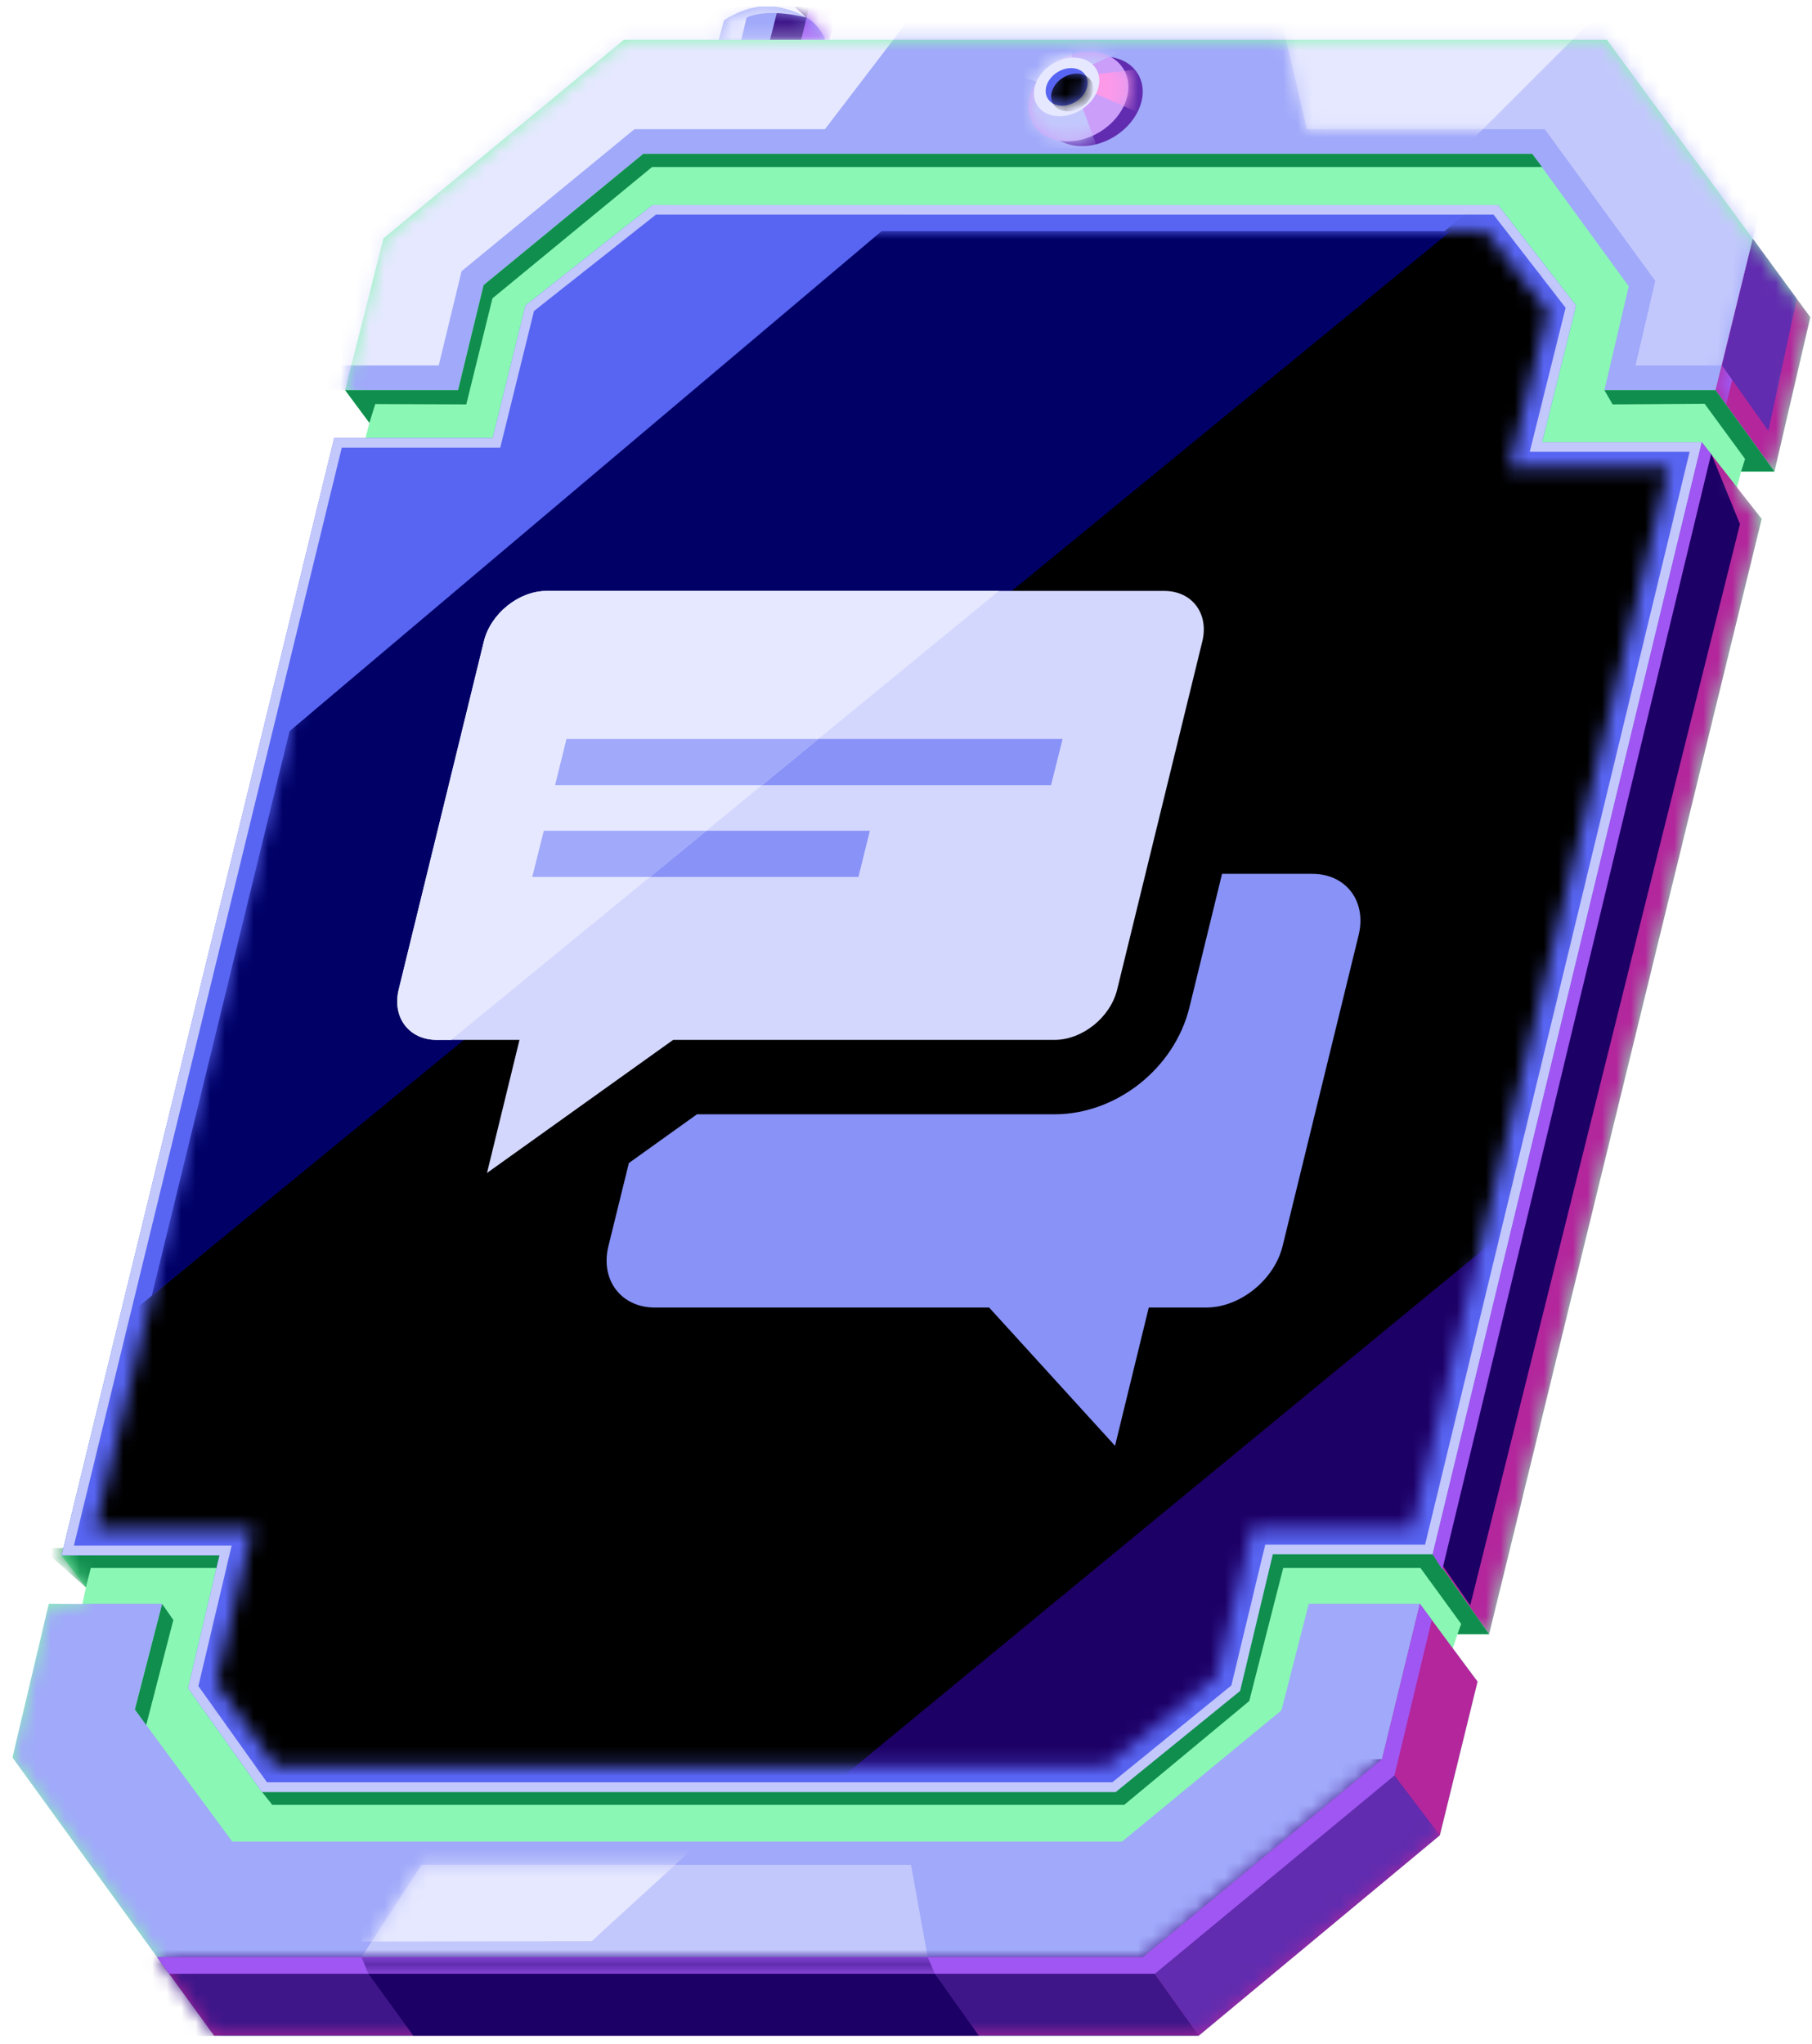 <svg viewBox="0 0 125 141" fill="none" xmlns="http://www.w3.org/2000/svg">
<g clip-path="url(#clip0_3375_12572)">
<path d="M18.606 122.571L14.097 116.231L16.459 106.247H5.576L23.876 31.258H34.801L37.171 21.668L45.376 15.183H102.843L107.591 21.317L105.05 31.541H116.07L98.009 106.179H86.981L84.611 116.052L76.595 122.571H18.606Z" fill="#2D35AD"/>
<path d="M49.397 3.436C49.414 3.385 49.944 1.409 49.944 1.409C49.944 1.409 51.767 0.074 53.76 0.51C55.754 0.947 56.353 1.64 56.9 2.632C56.601 4.001 56.712 3.488 56.712 3.488L49.397 3.436Z" fill="#A0A9FA"/>
<mask id="mask0_3375_12572" style="mask-type:luminance" maskUnits="userSpaceOnUse" x="49" y="0" width="8" height="4">
<path d="M49.397 3.436C49.414 3.385 49.944 1.409 49.944 1.409C49.944 1.409 51.767 0.074 53.76 0.51C55.754 0.947 56.353 1.64 56.9 2.632C56.601 4.001 56.712 3.488 56.712 3.488L49.397 3.436Z" fill="white"/>
</mask>
<g mask="url(#mask0_3375_12572)">
<path d="M56.601 5.327L58.123 -0.953L56.181 -0.979L54.59 5.327H56.601Z" fill="#A056F2"/>
<path d="M54.855 4.446L56.387 -1.843L54.282 -1.868L52.691 4.446H54.855Z" fill="#3E1689"/>
<path d="M50.706 4.445C50.706 4.445 51.245 2.34 51.502 1.211C53.076 0.501 55.625 1.211 55.625 1.211L52.229 -1.835L48.986 -1.86L47.395 4.445H50.706Z" fill="#E6E8FF"/>
</g>
<path d="M124.882 21.882L122.409 32.525H120.108L119.808 33.654L121.528 35.793L102.723 112.732H100.542L100.216 113.699L101.928 116L99.327 126.601L82.703 140.418H14.764L0.862 121.236L3.369 110.636L5.679 110.679L5.927 109.507L4.25 107.291L23.055 30.343L25.194 30.3L25.484 29.171L23.808 26.912L26.451 16.441L43.04 2.743H110.851L124.882 21.882Z" fill="#8AF7B5"/>
<mask id="mask1_3375_12572" style="mask-type:luminance" maskUnits="userSpaceOnUse" x="0" y="2" width="125" height="139">
<path d="M124.882 21.882L122.409 32.525H120.108L119.808 33.654L121.528 35.793L102.723 112.732H100.542L100.216 113.699L101.928 116L99.327 126.601L82.703 140.418H14.764L0.862 121.236L3.369 110.636L5.679 110.679L5.927 109.507L4.25 107.291L23.055 30.343L25.194 30.3L25.484 29.171L23.808 26.912L26.451 16.441L43.04 2.743H110.851L124.882 21.882Z" fill="white"/>
</mask>
<g mask="url(#mask1_3375_12572)">
<path d="M11.958 111.748L11.18 110.636L9.298 117.925L10.076 119.037L11.958 111.748Z" fill="#108E4D"/>
<path d="M118.346 26.912H110.68L112.357 19.751L105.701 10.614H44.375L33.364 19.665L31.602 26.912H22.387V-2.108H125.498L118.346 26.912Z" fill="#A0A9FA"/>
<mask id="mask2_3375_12572" style="mask-type:luminance" maskUnits="userSpaceOnUse" x="22" y="-3" width="104" height="30">
<path d="M118.346 26.912H110.68L112.357 19.751L105.701 10.614H44.375L33.364 19.665L31.602 26.912H22.387V-2.108H125.498L118.346 26.912Z" fill="white"/>
</mask>
<g mask="url(#mask2_3375_12572)">
<path d="M112.827 25.209L114.188 19.374L106.565 8.911H90.155L88.325 1.023L112.194 0.895L122.409 15.661L120.048 25.209H112.827Z" fill="#C3C8FC"/>
<mask id="mask3_3375_12572" style="mask-type:luminance" maskUnits="userSpaceOnUse" x="88" y="0" width="35" height="26">
<path d="M112.827 25.209L114.188 19.374L106.565 8.911H90.155L88.325 1.023L112.194 0.895L122.409 15.661L120.048 25.209H112.827Z" fill="white"/>
</mask>
<g mask="url(#mask3_3375_12572)">
<path d="M61.802 12.368L98.813 -24.635H135.85L89.933 21.274H56.105L61.802 12.368Z" fill="#E6E8FF"/>
</g>
<path d="M56.909 8.912H43.767L31.841 18.708L30.267 25.21H19.273L24.013 8.664L41.791 0.425H63.394L56.909 8.912Z" fill="#E6E8FF"/>
</g>
<path d="M5.927 109.507L6.261 108.164H15.346L16.065 106.786H2.873L5.927 109.507Z" fill="#108E4D"/>
<path d="M120.921 16.475L118.345 26.912L122.409 32.525L124.882 21.882L120.921 16.475Z" fill="#B3269C"/>
<mask id="mask4_3375_12572" style="mask-type:luminance" maskUnits="userSpaceOnUse" x="118" y="16" width="7" height="17">
<path d="M120.921 16.475L118.345 26.912L122.409 32.525L124.882 21.882L120.921 16.475Z" fill="white"/>
</mask>
<g mask="url(#mask4_3375_12572)">
<path d="M120.921 16.475L118.345 26.912L119.073 27.939L121.605 17.424L120.921 16.475Z" fill="#A056F2"/>
</g>
<path d="M117.396 30.506L98.831 107.214L102.723 112.732L121.528 35.793L117.396 30.506Z" fill="#B3269C"/>
<path d="M101.423 110.739L99.498 107.967L118.037 31.275L120.031 36.152L101.423 110.739Z" fill="#1D0066"/>
<path d="M97.949 110.636H90.284L88.401 117.985L77.408 127.037H16.022L9.297 117.925L11.18 110.636H3.369L0.862 121.236L10.838 135.01H78.845L95.34 121.347L97.949 110.636Z" fill="#A0A9FA"/>
<mask id="mask5_3375_12572" style="mask-type:luminance" maskUnits="userSpaceOnUse" x="0" y="110" width="98" height="26">
<path d="M97.949 110.636H90.284L88.401 117.985L77.408 127.037H16.022L9.297 117.925L11.18 110.636H3.369L0.862 121.236L10.838 135.01H78.845L95.34 121.347L97.949 110.636Z" fill="white"/>
</mask>
<g mask="url(#mask5_3375_12572)">
<path d="M29.078 128.645L24.193 136.156H64.207L62.846 128.645H29.078Z" fill="#C3C8FC"/>
<mask id="mask6_3375_12572" style="mask-type:luminance" maskUnits="userSpaceOnUse" x="24" y="128" width="41" height="9">
<path d="M29.078 128.645L24.193 136.156H64.207L62.846 128.645H29.078Z" fill="white"/>
</mask>
<g mask="url(#mask6_3375_12572)">
<path d="M25.887 121.005H54.915L40.816 133.907L24.92 133.932L25.887 121.005Z" fill="#E6E8FF"/>
</g>
</g>
<path d="M118.791 25.21L121.99 29.718L123.949 20.616L120.921 16.475L118.791 25.21Z" fill="#612CAF"/>
</g>
<path d="M111.244 27.896L110.68 26.912H118.345L122.409 32.525H120.108L120.382 31.66L117.592 27.853L111.244 27.896Z" fill="#108E4D"/>
<path d="M105.7 10.614H44.375L33.364 19.666L31.601 26.912H23.807L25.484 29.171L25.886 27.871L32.166 27.896L33.971 20.581L44.982 11.521H106.376L105.7 10.614Z" fill="#108E4D"/>
<path d="M98.83 107.214L117.396 30.506H106.376L108.721 21.077L103.348 14.148H45.017L36.247 21.077L33.989 30.215H23.055L4.25 107.291H15.141L12.976 116.454L18.075 123.615H76.963L85.544 116.642L87.802 107.214H98.83Z" fill="#5865F2"/>
<path d="M102.723 112.732H100.542L100.798 112.022L97.992 108.164H88.521L86.177 117.344L77.553 124.504H18.785L18.075 123.615H76.963L85.544 116.642L87.802 107.214H98.831L102.723 112.732Z" fill="#108E4D"/>
<path d="M101.927 116L100.216 113.699L97.949 110.636L95.34 121.347L78.845 135.01H10.837L14.764 140.417H82.703L99.327 126.6L101.927 116Z" fill="#B3269C"/>
<mask id="mask7_3375_12572" style="mask-type:luminance" maskUnits="userSpaceOnUse" x="10" y="110" width="92" height="31">
<path d="M101.927 116L100.216 113.699L97.949 110.636L95.34 121.347L78.845 135.01H10.837L14.764 140.417H82.703L99.327 126.6L101.927 116Z" fill="white"/>
</mask>
<g mask="url(#mask7_3375_12572)">
<path d="M78.845 135.011L82.703 140.418L87.392 148.836H1.82L14.388 122.34L95.34 121.348" fill="#3E1689"/>
<path d="M95.34 121.348L99.326 126.601L82.703 140.418L78.845 135.011L95.34 121.348Z" fill="#612CAF"/>
</g>
<path d="M98.83 107.214L117.396 30.506H106.376L108.721 21.077L103.348 14.148H45.017L36.247 21.077L33.989 30.215H23.055L4.25 107.291H15.141L12.976 116.454L18.075 123.615H76.963L85.544 116.642L87.802 107.214H98.83Z" fill="#C3C8FC"/>
<path d="M18.418 122.948L13.686 116.309L15.979 106.624H5.097L23.576 30.882H34.51L36.837 21.454L45.248 14.807H103.031L108.002 21.232L105.529 31.165H116.557L98.308 106.555H87.281L84.945 116.266L76.732 122.948H18.418Z" fill="#5865F2"/>
<path d="M18.999 121.818L14.91 116.069L17.408 105.494H6.534L24.466 32.011H35.392L37.847 22.104L45.641 15.944H102.475L106.77 21.488L104.083 32.294H115.111L97.419 105.417H86.382L83.935 115.633L76.329 121.818H18.999Z" fill="#5865F2"/>
<path d="M18.999 121.818L14.91 116.069L17.408 105.494H6.534L24.466 32.011H35.392L37.847 22.104L45.641 15.944H102.475L106.77 21.488L104.083 32.294H115.111L97.419 105.417H86.382L83.935 115.633L76.329 121.818H18.999Z" fill="#5865F2"/>
<mask id="mask8_3375_12572" style="mask-type:luminance" maskUnits="userSpaceOnUse" x="6" y="15" width="110" height="107">
<path d="M18.999 121.818L14.91 116.069L17.408 105.494H6.534L24.466 32.011H35.392L37.847 22.104L45.641 15.944H102.475L106.77 21.488L104.083 32.294H115.111L97.419 105.417H86.382L83.935 115.633L76.329 121.818H18.999Z" fill="white"/>
</mask>
<g mask="url(#mask8_3375_12572)">
<path d="M13.55 187.652C13.738 186.566 140.632 82.574 140.632 82.574L171.62 120.834L28.744 241.886L13.55 187.661V187.652Z" fill="#161A8A"/>
<path d="M-32.351 125.343C-32.094 123.871 140.889 -17.893 140.889 -17.893L183.127 34.27L-11.638 199.271L-32.351 125.343Z" fill="black"/>
<path d="M19.975 50.431L60.819 15.944H100.08L10.47 89.384L19.975 50.431Z" fill="#000066"/>
<path d="M-10.414 179.773C-10.158 178.293 162.825 36.537 162.825 36.537L205.064 88.7L10.299 253.692L-10.414 179.764V179.773Z" fill="#1D0066"/>
<path d="M31.645 162.404C31.833 161.318 158.727 57.326 158.727 57.326L189.715 95.586L46.848 216.629L31.653 162.404H31.645Z" fill="#000066"/>
<path d="M-126.281 119.003C-125.896 116.796 132.539 -95.003 132.539 -95.003L158.496 -66.933L-132.484 179.593L-126.281 119.003Z" fill="#5865F2"/>
</g>
<path d="M98.984 112.03L97.949 110.636L95.34 121.347L78.845 135.01H10.837L11.676 136.157H79.666L96.195 122.477L98.77 111.748" fill="#A056F2"/>
<mask id="mask9_3375_12572" style="mask-type:luminance" maskUnits="userSpaceOnUse" x="10" y="110" width="89" height="27">
<path d="M98.984 112.03L97.949 110.636L95.34 121.347L78.845 135.01H10.837L11.676 136.157H79.666L96.195 122.477L98.77 111.748" fill="white"/>
</mask>
<g mask="url(#mask9_3375_12572)">
<path d="M64.489 136.157L64.001 135.011H24.937L25.416 136.157H64.489Z" fill="#612CAF"/>
</g>
<path d="M117.396 30.506L98.831 107.214L99.498 108.275L118.038 31.327L117.396 30.506Z" fill="#A056F2"/>
<path d="M76.884 9.417C78.597 8.359 79.314 6.416 78.487 5.077C77.659 3.739 75.601 3.512 73.889 4.57C72.176 5.628 71.459 7.571 72.286 8.91C73.114 10.248 75.172 10.475 76.884 9.417Z" fill="#612CAF"/>
<path d="M75.602 4.086L76.518 4.941L72.599 8.663L71.419 7.585L75.602 4.086Z" fill="#612CAF"/>
<path d="M75.895 9.089C77.607 8.03 78.324 6.088 77.497 4.749C76.67 3.411 74.611 3.184 72.899 4.242C71.187 5.3 70.469 7.243 71.297 8.582C72.124 9.92 74.183 10.147 75.895 9.089Z" fill="#CA9EF9"/>
<mask id="mask10_3375_12572" style="mask-type:luminance" maskUnits="userSpaceOnUse" x="70" y="3" width="8" height="7">
<path d="M75.895 9.09C77.607 8.031 78.324 6.089 77.497 4.75C76.67 3.412 74.611 3.185 72.899 4.243C71.187 5.301 70.469 7.244 71.297 8.583C72.124 9.921 74.183 10.148 75.895 9.09Z" fill="white"/>
</mask>
<g mask="url(#mask10_3375_12572)">
<path d="M74.695 7.491L75.731 10.263L70.555 10.177L68.672 6.002L69.485 2.007L78.16 3.179L75.363 4.445L74.995 6.002" fill="#C3C8FC"/>
<path d="M79.512 8.209L74.43 5.95L74.396 5.257L79.486 4.667L79.512 8.209Z" fill="#FD99E9"/>
</g>
<path d="M74.562 7.583C75.683 6.89 76.153 5.618 75.612 4.742C75.07 3.865 73.722 3.717 72.601 4.41C71.479 5.103 71.009 6.375 71.551 7.252C72.093 8.128 73.441 8.276 74.562 7.583Z" fill="#E6E8FF"/>
<mask id="mask11_3375_12572" style="mask-type:luminance" maskUnits="userSpaceOnUse" x="71" y="3" width="5" height="6">
<path d="M74.562 7.583C75.683 6.89 76.153 5.618 75.612 4.742C75.07 3.865 73.722 3.717 72.601 4.41C71.479 5.103 71.009 6.375 71.551 7.252C72.093 8.128 73.441 8.276 74.562 7.583Z" fill="white"/>
</mask>
<g mask="url(#mask11_3375_12572)">
<path d="M73.968 0.125V6.37L68.544 4.745L73.968 0.125Z" fill="#E6E8FF"/>
</g>
<path d="M74.211 7.015C74.93 6.57 75.232 5.753 74.884 5.191C74.536 4.628 73.671 4.532 72.952 4.977C72.232 5.422 71.931 6.238 72.279 6.801C72.626 7.364 73.492 7.459 74.211 7.015Z" fill="#5865F2"/>
<mask id="mask12_3375_12572" style="mask-type:luminance" maskUnits="userSpaceOnUse" x="72" y="4" width="4" height="4">
<path d="M74.211 7.016C74.93 6.571 75.232 5.754 74.884 5.192C74.536 4.629 73.671 4.533 72.952 4.978C72.232 5.423 71.931 6.239 72.279 6.802C72.626 7.365 73.492 7.46 74.211 7.016Z" fill="white"/>
</mask>
<g mask="url(#mask12_3375_12572)">
<path d="M74.592 7.394C75.312 6.949 75.613 6.132 75.265 5.57C74.917 5.007 74.052 4.911 73.333 5.356C72.613 5.801 72.312 6.617 72.66 7.18C73.008 7.743 73.873 7.838 74.592 7.394Z" fill="black"/>
</g>
<path d="M25.416 136.157L28.505 140.418H67.517L64.489 136.157H25.416Z" fill="#1D0066"/>
<path d="M82.943 44.237L77.065 68.269C76.595 70.186 74.661 71.734 72.745 71.734H46.437L41.457 75.293L33.595 80.915L35.837 71.734H30.13C28.214 71.734 27.041 70.186 27.503 68.269L33.381 44.237C33.852 42.321 35.794 40.764 37.702 40.764H80.316C82.233 40.764 83.405 42.321 82.943 44.237Z" fill="#D3D7FD"/>
<path d="M90.523 60.278H84.303L82.053 69.493C81.018 73.702 77.022 76.867 72.745 76.867H48.079L43.382 80.23L41.971 85.962C41.398 88.289 42.843 90.197 45.17 90.197H68.236L76.92 99.736L79.247 90.197H83.208C85.544 90.197 87.905 88.289 88.478 85.962L93.723 64.513C94.296 62.178 92.859 60.278 90.523 60.278Z" fill="#8892F7"/>
<path d="M73.301 50.978H39.079L38.292 54.161H72.505L73.301 50.978Z" fill="#8892F7"/>
<path d="M60.006 57.31H37.513L36.718 60.492H59.219L60.006 57.31Z" fill="#8892F7"/>
<path d="M68.912 40.764L31.122 71.734H30.13C28.214 71.734 27.041 70.186 27.503 68.269L33.381 44.237C33.852 42.321 35.794 40.764 37.702 40.764H68.912Z" fill="#E6E8FF"/>
<path d="M48.73 57.31H37.513L36.718 60.492H44.846L48.73 57.31Z" fill="#A0A9FA"/>
<path d="M56.455 50.978H39.079L38.292 54.161H52.562L56.455 50.978Z" fill="#A0A9FA"/>
</g>
<defs>
<clipPath id="clip0_3375_12572">
<rect width="124.02" height="139.993" fill="white" transform="translate(0.896 0.463)"/>
</clipPath>
</defs>
</svg>